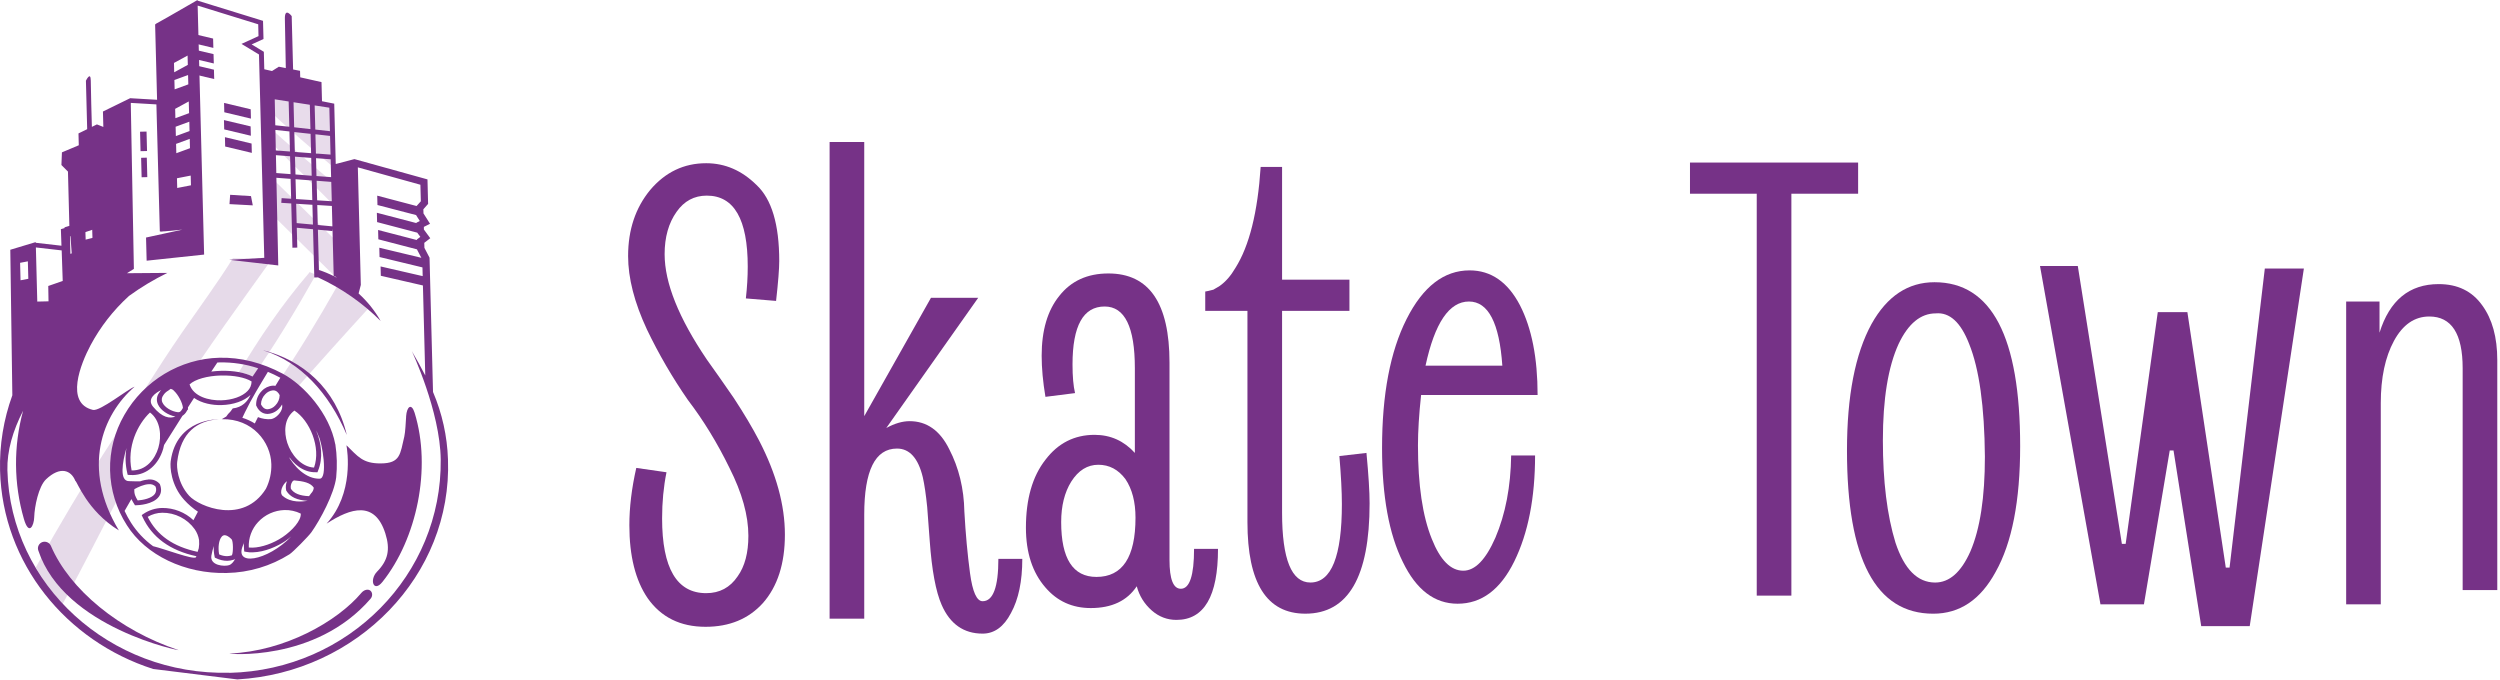 <svg width="125" height="34" viewBox="0 0 125 34" fill="none" xmlns="http://www.w3.org/2000/svg">
<path d="M37.293 14.921C37.356 14.361 37.387 13.831 37.387 13.333C37.387 10.965 36.705 9.781 35.34 9.781C34.711 9.781 34.207 10.051 33.829 10.591C33.43 11.152 33.231 11.858 33.231 12.71C33.231 14.143 33.934 15.898 35.34 17.975L36.002 18.909L36.694 19.906C37.198 20.675 37.618 21.381 37.954 22.025C38.814 23.686 39.245 25.254 39.245 26.729C39.245 28.183 38.877 29.325 38.143 30.156C37.429 30.945 36.474 31.34 35.278 31.34C34.018 31.34 33.052 30.862 32.381 29.907C31.772 29.014 31.468 27.799 31.468 26.262C31.468 25.369 31.583 24.413 31.814 23.396L33.325 23.613C33.178 24.34 33.105 25.109 33.105 25.919C33.105 28.411 33.84 29.658 35.309 29.658C35.981 29.658 36.505 29.377 36.883 28.816C37.24 28.318 37.419 27.643 37.419 26.791C37.419 25.773 37.104 24.642 36.474 23.396C35.865 22.149 35.173 21.017 34.396 20C33.619 18.878 32.937 17.704 32.349 16.479C31.719 15.129 31.405 13.904 31.405 12.803C31.405 11.494 31.772 10.394 32.507 9.501C33.263 8.607 34.196 8.161 35.309 8.161C36.254 8.161 37.093 8.524 37.828 9.251C38.584 9.957 38.962 11.224 38.962 13.052C38.962 13.447 38.909 14.111 38.804 15.046L37.293 14.921Z" fill="#763287"/>
<path d="M45.479 21.058C46.339 21.058 47.001 21.525 47.462 22.46C47.945 23.394 48.197 24.433 48.218 25.575C48.281 26.697 48.375 27.725 48.501 28.659C48.627 29.594 48.837 30.061 49.131 30.061C49.656 30.061 49.919 29.355 49.919 27.943H51.115C51.115 29.064 50.926 29.968 50.548 30.653C50.191 31.338 49.719 31.681 49.131 31.681C48.187 31.681 47.504 31.204 47.084 30.248C46.791 29.583 46.591 28.514 46.486 27.039L46.423 26.198L46.36 25.357C46.297 24.734 46.224 24.235 46.14 23.862C45.909 22.906 45.479 22.428 44.849 22.428C43.757 22.428 43.212 23.529 43.212 25.731V30.934H41.48V7.1H43.212V20.808L46.549 14.889H48.911L44.314 21.4C44.733 21.172 45.122 21.058 45.479 21.058Z" fill="#763287"/>
<path d="M60.9 27.444C60.9 29.811 60.207 30.995 58.821 30.995C58.36 30.995 57.95 30.839 57.593 30.528C57.216 30.196 56.964 29.791 56.838 29.313C56.355 30.04 55.589 30.403 54.539 30.403C53.616 30.403 52.86 30.061 52.272 29.375C51.621 28.627 51.296 27.631 51.296 26.384C51.296 24.951 51.621 23.819 52.272 22.988C52.902 22.158 53.72 21.742 54.728 21.742C55.526 21.742 56.197 22.044 56.743 22.646V18.409C56.743 16.353 56.24 15.325 55.232 15.325C54.161 15.325 53.626 16.29 53.626 18.222C53.626 18.824 53.668 19.302 53.752 19.655L52.272 19.842C52.146 19.094 52.083 18.409 52.083 17.786C52.083 16.519 52.377 15.522 52.965 14.795C53.553 14.047 54.371 13.673 55.421 13.673C57.457 13.673 58.475 15.158 58.475 18.128V28.004C58.475 28.96 58.664 29.438 59.042 29.438C59.483 29.438 59.703 28.773 59.703 27.444H60.9ZM54.822 28.846C56.124 28.846 56.775 27.859 56.775 25.886C56.775 25.096 56.607 24.453 56.271 23.954C55.914 23.477 55.463 23.238 54.917 23.238C54.371 23.238 53.92 23.518 53.563 24.079C53.227 24.619 53.059 25.294 53.059 26.104C53.059 27.932 53.647 28.846 54.822 28.846Z" fill="#763287"/>
<path d="M64.104 8.346V13.985H67.472V15.543H64.104V25.637C64.104 27.963 64.576 29.126 65.52 29.126C66.57 29.126 67.094 27.817 67.094 25.201C67.094 24.598 67.053 23.799 66.969 22.802L68.323 22.646C68.427 23.747 68.48 24.588 68.48 25.169C68.48 28.846 67.409 30.684 65.269 30.684C63.337 30.684 62.372 29.157 62.372 26.104V15.543H60.262V14.577L60.419 14.546C60.503 14.525 60.587 14.504 60.671 14.483C60.776 14.421 60.881 14.359 60.986 14.296C61.28 14.089 61.543 13.788 61.773 13.393C62.466 12.292 62.886 10.61 63.033 8.346H64.104Z" fill="#763287"/>
<path d="M71.055 19.75C70.95 20.726 70.898 21.567 70.898 22.273C70.898 24.246 71.128 25.804 71.59 26.946C72.01 28.005 72.535 28.535 73.165 28.535C73.752 28.535 74.288 27.985 74.77 26.884C75.274 25.7 75.537 24.329 75.558 22.772H76.754C76.754 24.89 76.408 26.655 75.715 28.068C75.022 29.48 74.078 30.186 72.881 30.186C71.727 30.186 70.814 29.491 70.142 28.099C69.449 26.707 69.103 24.807 69.103 22.398C69.103 19.718 69.512 17.569 70.331 15.949C71.15 14.329 72.199 13.519 73.48 13.519C74.55 13.519 75.39 14.1 75.998 15.263C76.586 16.406 76.88 17.901 76.88 19.75H71.055ZM73.448 15.076C72.461 15.076 71.737 16.146 71.276 18.285H75.117C74.97 16.146 74.414 15.076 73.448 15.076Z" fill="#763287"/>
<path d="M92.906 9.686H89.569V29.781H87.837V9.686H84.499V8.128H92.906V9.686Z" fill="#763287"/>
<path d="M92.349 22.523C92.349 19.802 92.758 17.694 93.577 16.198C94.354 14.807 95.403 14.111 96.726 14.111C99.581 14.111 101.008 16.842 101.008 22.305C101.008 25.046 100.599 27.144 99.78 28.598C99.024 29.989 97.985 30.685 96.663 30.685C93.787 30.685 92.349 27.965 92.349 22.523ZM94.144 22.024C94.144 24.06 94.354 25.763 94.774 27.134C95.215 28.463 95.876 29.127 96.757 29.127C97.471 29.127 98.059 28.608 98.52 27.57C99.003 26.448 99.245 24.87 99.245 22.834C99.224 20.321 98.961 18.442 98.457 17.195C98.038 16.115 97.481 15.607 96.789 15.669C96.033 15.669 95.414 16.178 94.931 17.195C94.406 18.338 94.144 19.947 94.144 22.024Z" fill="#763287"/>
<path d="M113.241 13.425H115.194L112.486 31.308H110.061L108.676 22.522H108.487L107.196 30.217H105.023L102 13.3H103.89L106.094 27.195H106.283L107.889 15.606H109.369L111.289 28.379H111.478L113.241 13.425Z" fill="#763287"/>
<path d="M119.039 30.218H117.308V15.078H118.976V16.635C119.48 15.015 120.467 14.205 121.936 14.205C122.881 14.205 123.605 14.558 124.109 15.264C124.612 15.95 124.864 16.864 124.864 18.006V29.502H123.133V18.411C123.133 16.687 122.576 15.825 121.464 15.825C120.729 15.825 120.141 16.23 119.7 17.04C119.26 17.85 119.039 18.889 119.039 20.156V30.218Z" fill="#763287"/>
<path fill-rule="evenodd" clip-rule="evenodd" d="M14.46 23.894C14.449 23.925 14.435 23.956 14.419 23.984C14.453 23.971 14.488 23.96 14.524 23.953C14.575 23.942 14.623 23.922 14.666 23.893C14.633 23.779 14.586 23.67 14.526 23.567C14.518 23.678 14.495 23.788 14.46 23.894Z" fill="#763287"/>
<path opacity="0.18" fill-rule="evenodd" clip-rule="evenodd" d="M11.647 12.91C10.864 14.162 9.981 15.357 9.138 16.574C7.826 18.468 6.635 20.449 5.377 22.378C4.126 24.297 2.962 26.259 1.852 28.256L1.789 28.371C2.165 29.03 2.613 29.646 3.125 30.21C4.185 28.282 5.162 26.311 6.19 24.366C5.636 24.317 5.517 23.634 5.863 23.338C5.859 23.259 5.872 23.181 5.9 23.107C5.929 23.034 5.972 22.967 6.027 22.91C6.031 22.907 6.035 22.903 6.039 22.9C6.107 22.404 6.263 21.536 6.7 21.134C6.747 21.031 6.797 20.928 6.849 20.827C6.999 20.549 7.361 20.474 7.636 20.582C7.557 20.551 7.484 20.506 7.421 20.449C7.364 20.397 7.318 20.334 7.286 20.264C7.254 20.194 7.236 20.118 7.234 20.041C7.232 19.964 7.246 19.888 7.274 19.816C7.302 19.744 7.345 19.679 7.399 19.624C7.489 19.536 7.604 19.477 7.728 19.455C7.852 19.433 7.98 19.448 8.095 19.5C8.114 19.5 8.132 19.493 8.151 19.493C8.202 19.492 8.252 19.497 8.301 19.509C8.4 19.441 8.518 19.403 8.64 19.403C8.775 19.396 8.909 19.435 9.018 19.514C10.438 17.325 11.982 15.209 13.503 13.079C12.89 12.974 12.27 12.918 11.648 12.911" fill="#763287"/>
<path opacity="0.18" fill-rule="evenodd" clip-rule="evenodd" d="M12.548 18.969C13.751 17.236 14.765 15.566 15.799 13.73C15.693 13.688 15.586 13.646 15.477 13.607C15.46 13.636 15.439 13.664 15.417 13.69C14.11 15.214 12.972 16.892 11.935 18.627C12.252 18.646 12.516 18.725 12.547 18.969" fill="#763287"/>
<path opacity="0.18" fill-rule="evenodd" clip-rule="evenodd" d="M16.897 14.239C15.919 15.974 14.879 17.68 13.757 19.329C13.863 19.371 13.954 19.442 14.021 19.534C14.087 19.626 14.125 19.734 14.131 19.847C14.187 19.903 14.231 19.971 14.259 20.045L14.53 19.743C15.854 18.255 17.181 16.768 18.528 15.299C18.016 14.898 17.469 14.543 16.894 14.238" fill="#763287"/>
<path fill-rule="evenodd" clip-rule="evenodd" d="M14.415 22.991C14.454 22.903 14.511 22.823 14.583 22.759C14.42 22.488 14.294 22.197 14.21 21.893L13.807 22.344C14.063 22.503 14.273 22.726 14.416 22.991" fill="#763287"/>
<path fill-rule="evenodd" clip-rule="evenodd" d="M14.666 23.894C14.633 23.78 14.586 23.67 14.527 23.567C14.518 23.678 14.495 23.788 14.46 23.894C14.449 23.925 14.435 23.955 14.419 23.984C14.453 23.97 14.488 23.96 14.523 23.952C14.574 23.941 14.622 23.921 14.665 23.893" fill="#763287"/>
<path fill-rule="evenodd" clip-rule="evenodd" d="M13.862 24.609C13.861 24.5 13.892 24.394 13.952 24.302C13.793 24.323 13.633 24.29 13.495 24.21C13.166 25.393 11.876 26.593 10.829 25.873C10.653 26.101 10.481 26.331 10.306 26.561C10.445 26.606 10.587 26.642 10.731 26.669C10.771 26.646 10.814 26.627 10.859 26.614C10.955 26.585 11.056 26.581 11.154 26.601C11.257 26.53 11.38 26.494 11.505 26.498C12.033 26.498 12.494 26.317 12.906 26.045C12.996 25.822 13.164 25.638 13.38 25.527C13.47 25.484 13.565 25.449 13.662 25.424C13.71 25.378 13.757 25.333 13.804 25.286C13.91 25.183 14.051 25.121 14.2 25.111C14.103 25.065 14.02 24.994 13.961 24.906C13.901 24.817 13.867 24.714 13.863 24.608" fill="#763287"/>
<path opacity="0.17" d="M16.67 8.364L16.596 5.362L13.172 4.834L13.184 5.278C14.315 6.34 15.485 7.361 16.674 8.362" fill="#763287"/>
<path opacity="0.17" d="M13.203 6.114L13.22 6.738C13.727 7.335 14.293 7.881 14.858 8.427C15.492 9.04 16.095 9.678 16.722 10.295L16.692 9.158C15.506 8.169 14.337 7.161 13.203 6.114" fill="#763287"/>
<path opacity="0.17" d="M15.686 10.95C14.892 10.153 14.052 9.377 13.266 8.562L13.314 10.44L16.814 13.887L16.764 11.996C16.4 11.651 16.041 11.302 15.686 10.951" fill="#763287"/>
<path d="M13.182 17.519V17.525C15.023 18.096 16.441 19.645 17.34 21.746C16.785 19.397 15.11 18.016 13.183 17.519" fill="#763287"/>
<path d="M20.307 20.827C20.289 21.07 20.268 21.604 20.216 21.824C20.008 22.7 20.028 23.168 19.036 23.171C18.129 23.176 17.9 22.824 17.322 22.263C17.369 22.525 17.71 24.668 16.328 26.183C17.546 25.388 18.745 25.029 19.268 26.674C19.522 27.474 19.402 28.019 18.856 28.579C18.451 28.994 18.682 29.649 19.124 29.093C20.834 26.948 21.591 23.423 20.731 20.641C20.577 20.144 20.342 20.313 20.304 20.826" fill="#763287"/>
<path d="M1.915 27.523C1.886 27.442 1.891 27.353 1.928 27.275C1.965 27.197 2.031 27.137 2.112 27.106C2.195 27.076 2.287 27.079 2.367 27.114C2.448 27.149 2.512 27.214 2.546 27.295C3.484 29.484 5.973 31.525 8.92 32.503C9.145 32.577 3.197 31.416 1.915 27.523Z" fill="#763287"/>
<path d="M18.535 29.927C18.655 29.787 18.615 29.583 18.492 29.514C18.369 29.444 18.189 29.502 18.07 29.643C16.859 31.079 14.242 32.561 11.482 32.676C11.271 32.685 15.757 33.153 18.535 29.93" fill="#763287"/>
<path d="M10.668 2.395L9.769 2.183L9.757 1.715L10.655 1.928L10.668 2.395Z" fill="#763287"/>
<path d="M10.69 3.173L9.791 2.962L9.779 2.495L10.677 2.706L10.69 3.173Z" fill="#763287"/>
<path d="M10.71 3.952L9.811 3.74L9.799 3.273L10.697 3.484L10.71 3.952Z" fill="#763287"/>
<path d="M12.547 5.931L11.215 5.613L11.203 5.146L12.535 5.464L12.547 5.931Z" fill="#763287"/>
<path d="M12.543 6.788L11.21 6.47L11.198 6.004L12.531 6.32L12.543 6.788Z" fill="#763287"/>
<path d="M12.591 7.644L11.258 7.326L11.247 6.859L12.579 7.177L12.591 7.644Z" fill="#763287"/>
<path d="M12.639 10.268L11.475 10.206L11.507 9.74L12.549 9.805L12.639 10.268Z" fill="#763287"/>
<path d="M4.793 8.228L4.55 8.234L4.663 12.671L4.906 12.665L4.793 8.228Z" fill="#763287"/>
<path d="M4.26 11.221L4.017 11.227L4.057 12.804L4.3 12.798L4.26 11.221Z" fill="#763287"/>
<path d="M5.446 9.964L4.059 10.466L4.053 10.232L5.44 9.73L5.446 9.964Z" fill="#763287"/>
<path d="M7.327 6.578L7.003 6.586L7.028 7.559L7.352 7.551L7.327 6.578Z" fill="#763287"/>
<path d="M7.34 7.883L7.056 7.89L7.081 8.863L7.365 8.856L7.34 7.883Z" fill="#763287"/>
<path d="M5.47 11.686L5.122 13.915C5.122 13.915 3.068 16.108 3.023 15.953C2.978 15.799 2.989 14.63 2.989 14.63L3.709 14.339L3.541 12.056L3.52 11.772L4.118 11.29L4.158 12.01L5.47 11.686Z" fill="#763287"/>
<path d="M11.472 33.637C5.5 33.785 0.519 29.245 0.37 23.514C0.345 22.54 0.646 21.527 1.155 20.538C0.67 22.311 0.684 24.181 1.195 25.947C1.445 26.81 1.7 26.283 1.711 25.854C1.726 25.336 1.926 24.321 2.304 23.963C3.01 23.297 3.551 23.504 3.768 24.044C3.851 24.057 4.344 25.537 5.944 26.521C4.075 23.415 5.103 20.738 6.731 19.335C6.396 19.45 4.999 20.58 4.645 20.495C3.24 20.161 4.034 18.192 4.528 17.261C5.018 16.344 5.662 15.516 6.433 14.813L6.453 14.795C7.057 14.357 7.698 13.972 8.37 13.645L6.347 13.661L6.694 13.445L6.539 5.157L6.562 5.146L7.82 5.22L7.991 11.571H8.026V11.583L8.195 11.567H8.235L9.119 11.482L7.302 11.877L7.332 13.035L10.206 12.729L9.883 0.289L9.894 0.283L12.911 1.215L12.925 1.806L12.075 2.195L12.949 2.724L13.213 12.889H13.259L11.456 12.99L13.913 13.272L13.819 8.889L14.531 8.943L14.557 9.938L14.081 9.907L14.064 10.141L14.563 10.173L14.621 12.386L14.865 12.38L14.839 11.388L15.652 11.462L15.715 13.875L15.901 13.87C17.069 14.407 18.13 15.146 19.035 16.052C18.743 15.538 18.37 15.073 17.93 14.674L18.041 14.246L17.892 8.368L21.02 9.237L21.042 10.064L20.829 10.301L18.861 9.783L18.873 10.251L20.811 10.755V10.766L20.99 11.05L20.821 11.136V11.155L18.843 10.638L18.855 11.105L20.863 11.633L21.017 11.844L20.843 11.976V12.002L18.905 11.499L18.917 11.965L20.854 12.469V12.482L21.068 12.89L18.965 12.386L18.977 12.852L21.123 13.37L21.134 13.806L19.029 13.322L19.041 13.789L21.146 14.273L21.263 18.774C21.05 18.355 20.82 17.951 20.59 17.555C20.59 17.555 22.01 20.558 22.036 22.98C22.102 28.712 17.446 33.494 11.474 33.643L11.472 33.637ZM1.794 12.372L3.084 12.52L3.136 14.048L2.413 14.299L2.426 15.066L1.864 15.079L1.794 12.372ZM13.796 7.759L14.504 7.813L14.527 8.706L13.815 8.652L13.796 7.759ZM13.77 6.498L14.472 6.572L14.498 7.575L13.791 7.521L13.77 6.498ZM13.737 4.966L14.433 5.074L14.466 6.338L13.764 6.264L13.737 4.966ZM14.809 10.188L15.621 10.239L15.647 11.229L14.834 11.155L14.809 10.188ZM14.777 8.961L15.59 9.023L15.615 10.005L14.803 9.953L14.777 8.961ZM14.748 7.833L15.561 7.895L15.584 8.788L14.774 8.723L14.748 7.833ZM14.716 6.603L15.529 6.692L15.555 7.659L14.742 7.597L14.716 6.603ZM14.677 5.112L15.491 5.238L15.521 6.455L14.708 6.364L14.677 5.112ZM15.895 11.485L16.612 11.553L16.624 11.439L16.685 13.806C16.448 13.685 16.201 13.582 15.947 13.499L15.895 11.485ZM15.863 10.251L16.594 10.297L16.62 11.318L15.888 11.249L15.863 10.251ZM15.831 9.038L16.563 9.094L16.589 10.062L15.857 10.016L15.831 9.038ZM15.802 7.909L16.533 7.965L16.541 8.261V8.304L16.555 8.857L15.823 8.802L15.802 7.909ZM15.771 6.714L16.503 6.796L16.527 7.73L15.796 7.674L15.771 6.714ZM15.733 5.271L16.467 5.384L16.497 6.559L15.765 6.478L15.733 5.271ZM16.767 13.809V13.829L16.853 13.894C16.801 13.866 16.75 13.838 16.698 13.811L16.767 13.809ZM9.391 3.244L8.71 3.614L8.699 3.147L9.379 2.778L9.391 3.244ZM9.416 4.218L8.732 4.468L8.72 4.001L9.403 3.75L9.416 4.218ZM9.454 5.658L8.77 5.909L8.758 5.442L9.438 5.072L9.454 5.658ZM9.477 6.553L8.793 6.804L8.781 6.337L9.466 6.085L9.477 6.553ZM9.499 7.41L8.816 7.661L8.804 7.194L9.487 6.943L9.499 7.41ZM9.548 9.265L8.861 9.399L8.848 8.913L9.535 8.779L9.548 9.265ZM1.416 13.94L1.027 14.014L1.005 13.141L1.393 13.067L1.416 13.94ZM3.907 12.568L3.52 12.692L3.498 11.818L3.885 11.695L3.907 12.568ZM4.639 12.362L4.273 12.485L4.251 11.612L4.617 11.488L4.639 12.362ZM21.651 19.599L21.477 12.884L21.221 12.394L21.214 12.142L21.513 11.911L21.194 11.475V11.344L21.502 11.189L21.174 10.671L21.168 10.463L21.405 10.195L21.374 8.97L17.721 7.955L16.787 8.2L16.712 5.183L16.1 5.062L16.075 4.105L15.011 3.866L15.002 3.541L14.655 3.474L14.585 0.806C14.585 0.806 14.228 0.328 14.244 0.953C14.258 1.48 14.28 2.789 14.29 3.405L13.941 3.336L13.601 3.551L13.214 3.463L13.192 2.59L12.582 2.221L13.175 1.95L13.151 1.042L9.877 0.031V0L8.385 0.859L7.795 1.189V1.198L7.756 1.221L7.854 4.989L6.508 4.91L5.147 5.576L5.167 6.347L4.846 6.22L4.594 6.344C4.573 5.628 4.548 4.684 4.539 4.03C4.533 3.541 4.296 4.036 4.296 4.036L4.359 6.459L3.924 6.671L3.939 7.263L3.096 7.618L3.071 8.251L3.398 8.579L3.468 11.293L3.227 11.367V11.404L3.044 11.459L3.073 12.286L1.785 12.139V12.105L1.643 12.148L0.515 12.488L0.617 19.763C0.179 20.97 -0.029 22.247 0.003 23.529C0.124 28.172 3.311 32.058 7.656 33.449L11.868 33.971C17.861 33.625 22.615 28.763 22.399 22.965C22.36 21.808 22.107 20.667 21.651 19.599Z" fill="#763287"/>
<path d="M15.984 23.935C15.311 23.952 14.688 23.343 14.357 22.695C14.662 23.203 15.168 23.628 15.792 23.612H15.873L15.902 23.538C16.163 22.904 16.077 22.157 15.804 21.522C15.852 21.61 15.894 21.701 15.928 21.795C16.114 22.159 16.404 23.925 15.983 23.935L15.984 23.935ZM15.557 24.665C15.518 24.71 15.483 24.758 15.452 24.808C14.99 24.791 14.693 24.669 14.544 24.438C14.532 24.375 14.533 24.31 14.546 24.248C14.56 24.185 14.587 24.125 14.624 24.073C14.644 24.046 14.674 24.027 14.707 24.02C15.178 24.06 15.529 24.138 15.689 24.384C15.681 24.49 15.634 24.59 15.558 24.664L15.557 24.665ZM14.137 24.8C13.942 24.632 14.137 24.198 14.35 24.06C14.291 24.201 14.275 24.355 14.306 24.504L14.309 24.523L14.319 24.54C14.503 24.847 14.853 25.012 15.385 25.042C15.132 25.079 14.549 25.155 14.14 24.799L14.137 24.8ZM14.122 26.86C13.669 27.166 13.084 27.371 12.633 27.382C12.569 27.384 12.504 27.382 12.44 27.376C12.428 27.143 12.464 26.91 12.544 26.691C12.624 26.471 12.748 26.27 12.908 26.099C13.076 25.918 13.279 25.771 13.505 25.669C13.731 25.566 13.976 25.51 14.224 25.502C14.506 25.494 14.785 25.555 15.037 25.679C15.073 26.02 14.608 26.533 14.125 26.859L14.122 26.86ZM12.193 27.172C12.193 27.144 12.2 27.117 12.204 27.089C12.191 27.222 12.191 27.355 12.204 27.488L12.212 27.576L12.303 27.593C12.414 27.615 12.527 27.623 12.64 27.617C13.242 27.603 13.873 27.316 14.264 27.052C14.369 26.981 14.47 26.904 14.566 26.822C13.382 28.054 11.584 28.38 12.195 27.171L12.193 27.172ZM11.466 28.255C11.216 28.34 10.494 28.279 10.568 27.788C10.598 27.624 10.638 27.461 10.689 27.301C10.679 27.476 10.692 27.652 10.729 27.823L10.741 27.881L10.797 27.906C10.973 27.994 11.168 28.041 11.365 28.041C11.468 28.038 11.57 28.021 11.668 27.99C11.703 27.985 11.735 27.968 11.76 27.944C11.687 28.085 11.569 28.22 11.468 28.254L11.466 28.255ZM9.936 27.419C9.922 27.478 9.904 27.536 9.881 27.593C8.658 27.333 7.84 26.759 7.385 25.841C7.605 25.711 7.857 25.64 8.113 25.637C8.431 25.634 8.744 25.708 9.026 25.852C9.309 25.995 9.552 26.205 9.735 26.461C9.848 26.623 9.922 26.808 9.953 27.003C9.966 27.141 9.96 27.28 9.938 27.417L9.936 27.419ZM11.593 27.767C11.517 27.791 11.438 27.805 11.358 27.808C11.219 27.808 11.082 27.777 10.956 27.719C10.893 27.362 10.941 27.008 11.08 26.842C11.097 26.818 11.119 26.798 11.145 26.784C11.171 26.769 11.2 26.761 11.229 26.759C11.323 26.759 11.447 26.828 11.579 26.962C11.663 27.048 11.669 27.629 11.595 27.765L11.593 27.767ZM6.715 24.46C6.896 24.358 7.193 24.216 7.451 24.209C7.51 24.204 7.57 24.211 7.626 24.231C7.682 24.251 7.733 24.282 7.776 24.324C7.802 24.383 7.813 24.448 7.807 24.512C7.802 24.577 7.781 24.639 7.745 24.694C7.584 24.92 7.147 25.004 6.886 25.022L6.875 25.006C6.783 24.847 6.7 24.709 6.717 24.458L6.715 24.46ZM9.792 27.869C9.637 27.986 8.252 27.456 7.653 27.308C7.216 26.989 6.843 26.593 6.553 26.139C6.433 25.948 6.324 25.751 6.229 25.547C6.342 25.35 6.453 25.154 6.569 24.955C6.599 25.017 6.632 25.073 6.664 25.126C6.68 25.151 6.696 25.177 6.71 25.2L6.747 25.262H6.821C6.906 25.262 7.662 25.23 7.948 24.827C8.069 24.657 8.086 24.457 7.999 24.223L7.991 24.204L7.978 24.188C7.912 24.114 7.83 24.057 7.737 24.019C7.645 23.982 7.545 23.967 7.446 23.974C7.451 23.968 7.456 23.961 7.46 23.954C7.448 23.962 7.436 23.97 7.423 23.977C7.282 23.987 7.143 24.017 7.011 24.066C6.818 24.075 6.611 24.058 6.448 24.057C5.962 24.057 6.118 23.105 6.323 22.401C6.253 22.819 6.267 23.246 6.365 23.659L6.385 23.742L6.473 23.748C6.532 23.753 6.591 23.755 6.65 23.753C7.346 23.736 7.921 23.235 8.156 22.453C8.175 22.387 8.191 22.318 8.204 22.249C8.506 21.761 8.812 21.276 9.121 20.792C9.216 20.73 9.294 20.644 9.345 20.542C9.354 20.527 9.362 20.513 9.365 20.508L9.398 20.474V20.426C9.398 20.408 9.398 20.389 9.398 20.369L9.703 19.896C10.086 20.167 10.617 20.266 11.073 20.254C11.671 20.239 12.209 20.05 12.526 19.747C12.382 20.076 12.108 20.37 11.637 20.421C11.451 20.702 11.477 20.58 11.311 20.829L11.086 20.96C12.632 20.922 13.539 22.108 13.567 23.21C13.579 23.633 13.487 24.053 13.299 24.434C12.166 26.252 9.953 25.334 9.457 24.788C8.871 24.144 8.829 23.332 8.859 23.098C9.039 21.61 9.862 21.037 10.923 20.964C10.923 20.964 8.83 20.912 8.535 23.058C8.495 23.347 8.544 24.259 9.208 24.993C9.411 25.218 9.643 25.417 9.896 25.585L9.672 26.01C9.252 25.613 8.693 25.394 8.112 25.398C7.773 25.404 7.444 25.509 7.165 25.699L7.085 25.755L7.124 25.841C7.595 26.866 8.502 27.527 9.821 27.812C9.809 27.832 9.803 27.85 9.795 27.867L9.792 27.869ZM7.499 20.624C8.028 21.02 8.091 21.808 7.917 22.391C7.754 22.941 7.314 23.537 6.581 23.522C6.338 22.343 6.87 21.219 7.502 20.622L7.499 20.624ZM8.06 19.503C8.02 19.543 7.986 19.588 7.958 19.637C7.894 19.721 7.856 19.821 7.846 19.925C7.836 20.029 7.856 20.134 7.902 20.229C8.037 20.515 8.394 20.757 8.77 20.827C8.5 20.937 8.119 20.901 7.648 20.329C7.337 19.948 7.767 19.646 8.063 19.501L8.06 19.503ZM8.163 19.766L8.17 19.755C8.231 19.663 8.313 19.587 8.409 19.533C8.449 19.506 8.49 19.478 8.528 19.447C8.531 19.444 8.535 19.442 8.539 19.442C8.601 19.457 8.657 19.491 8.699 19.54C8.918 19.744 9.127 20.147 9.147 20.395L9.125 20.431C9.072 20.525 9.016 20.61 8.933 20.611C8.921 20.612 8.908 20.612 8.896 20.611C8.573 20.576 8.234 20.366 8.126 20.135C8.095 20.076 8.083 20.009 8.09 19.943C8.097 19.877 8.123 19.815 8.166 19.763L8.163 19.766ZM11.061 18.776C11.688 18.76 12.262 18.874 12.579 19.072C12.578 19.25 12.507 19.42 12.381 19.547C12.119 19.823 11.614 20.002 11.062 20.016C10.447 20.032 9.675 19.831 9.478 19.22C9.761 18.962 10.359 18.791 11.063 18.774L11.061 18.776ZM10.867 18.126L10.972 18.121C11.629 18.107 12.284 18.206 12.908 18.413C12.813 18.552 12.72 18.69 12.627 18.828C12.257 18.632 11.688 18.525 11.056 18.541C10.892 18.546 10.728 18.558 10.565 18.579L10.867 18.126ZM13.983 19.764C13.98 19.954 13.903 20.135 13.768 20.27C13.67 20.38 13.533 20.449 13.385 20.463C13.21 20.468 13.106 20.335 13.05 20.216C13.052 20.026 13.129 19.845 13.265 19.71C13.363 19.601 13.5 19.532 13.647 19.518C13.826 19.511 13.929 19.643 13.986 19.762L13.983 19.764ZM13.77 19.294C13.728 19.285 13.685 19.282 13.642 19.283C13.429 19.297 13.23 19.393 13.087 19.55C12.995 19.641 12.923 19.75 12.875 19.87C12.827 19.99 12.804 20.118 12.807 20.247V20.269L12.816 20.288C12.976 20.652 13.245 20.7 13.39 20.696C13.606 20.683 13.807 20.587 13.951 20.428C14.011 20.366 14.063 20.297 14.105 20.223C14.115 20.281 14.115 20.34 14.105 20.398C14.069 20.62 13.806 20.916 13.552 20.957C13.329 20.973 13.106 20.939 12.899 20.856C12.859 20.934 12.819 21.011 12.781 21.09C12.759 21.134 12.75 21.156 12.742 21.174C12.546 21.053 12.337 20.957 12.117 20.889C12.16 20.799 12.202 20.709 12.245 20.62C12.585 19.919 12.993 19.258 13.395 18.592C13.603 18.678 13.811 18.777 14.017 18.888L13.77 19.294ZM14.72 20.529C15.485 21.019 16.061 22.371 15.702 23.379C15.054 23.346 14.558 22.728 14.365 22.145C14.192 21.609 14.197 20.915 14.722 20.527L14.72 20.529ZM16.765 22.219C16.482 20.685 15.2 19.254 14.139 18.686C13.097 18.13 12.029 17.861 10.965 17.887C9.016 17.936 7.197 19.031 6.218 20.745C5.729 21.588 5.482 22.548 5.504 23.52C5.526 24.492 5.816 25.44 6.344 26.26C7.289 27.763 9.25 28.701 11.336 28.649C12.45 28.629 13.536 28.305 14.476 27.714C14.655 27.6 15.433 26.805 15.571 26.611C16.012 25.989 16.711 24.688 16.81 23.867C16.864 23.317 16.85 22.763 16.768 22.217L16.765 22.219Z" fill="#763287"/>
</svg>
